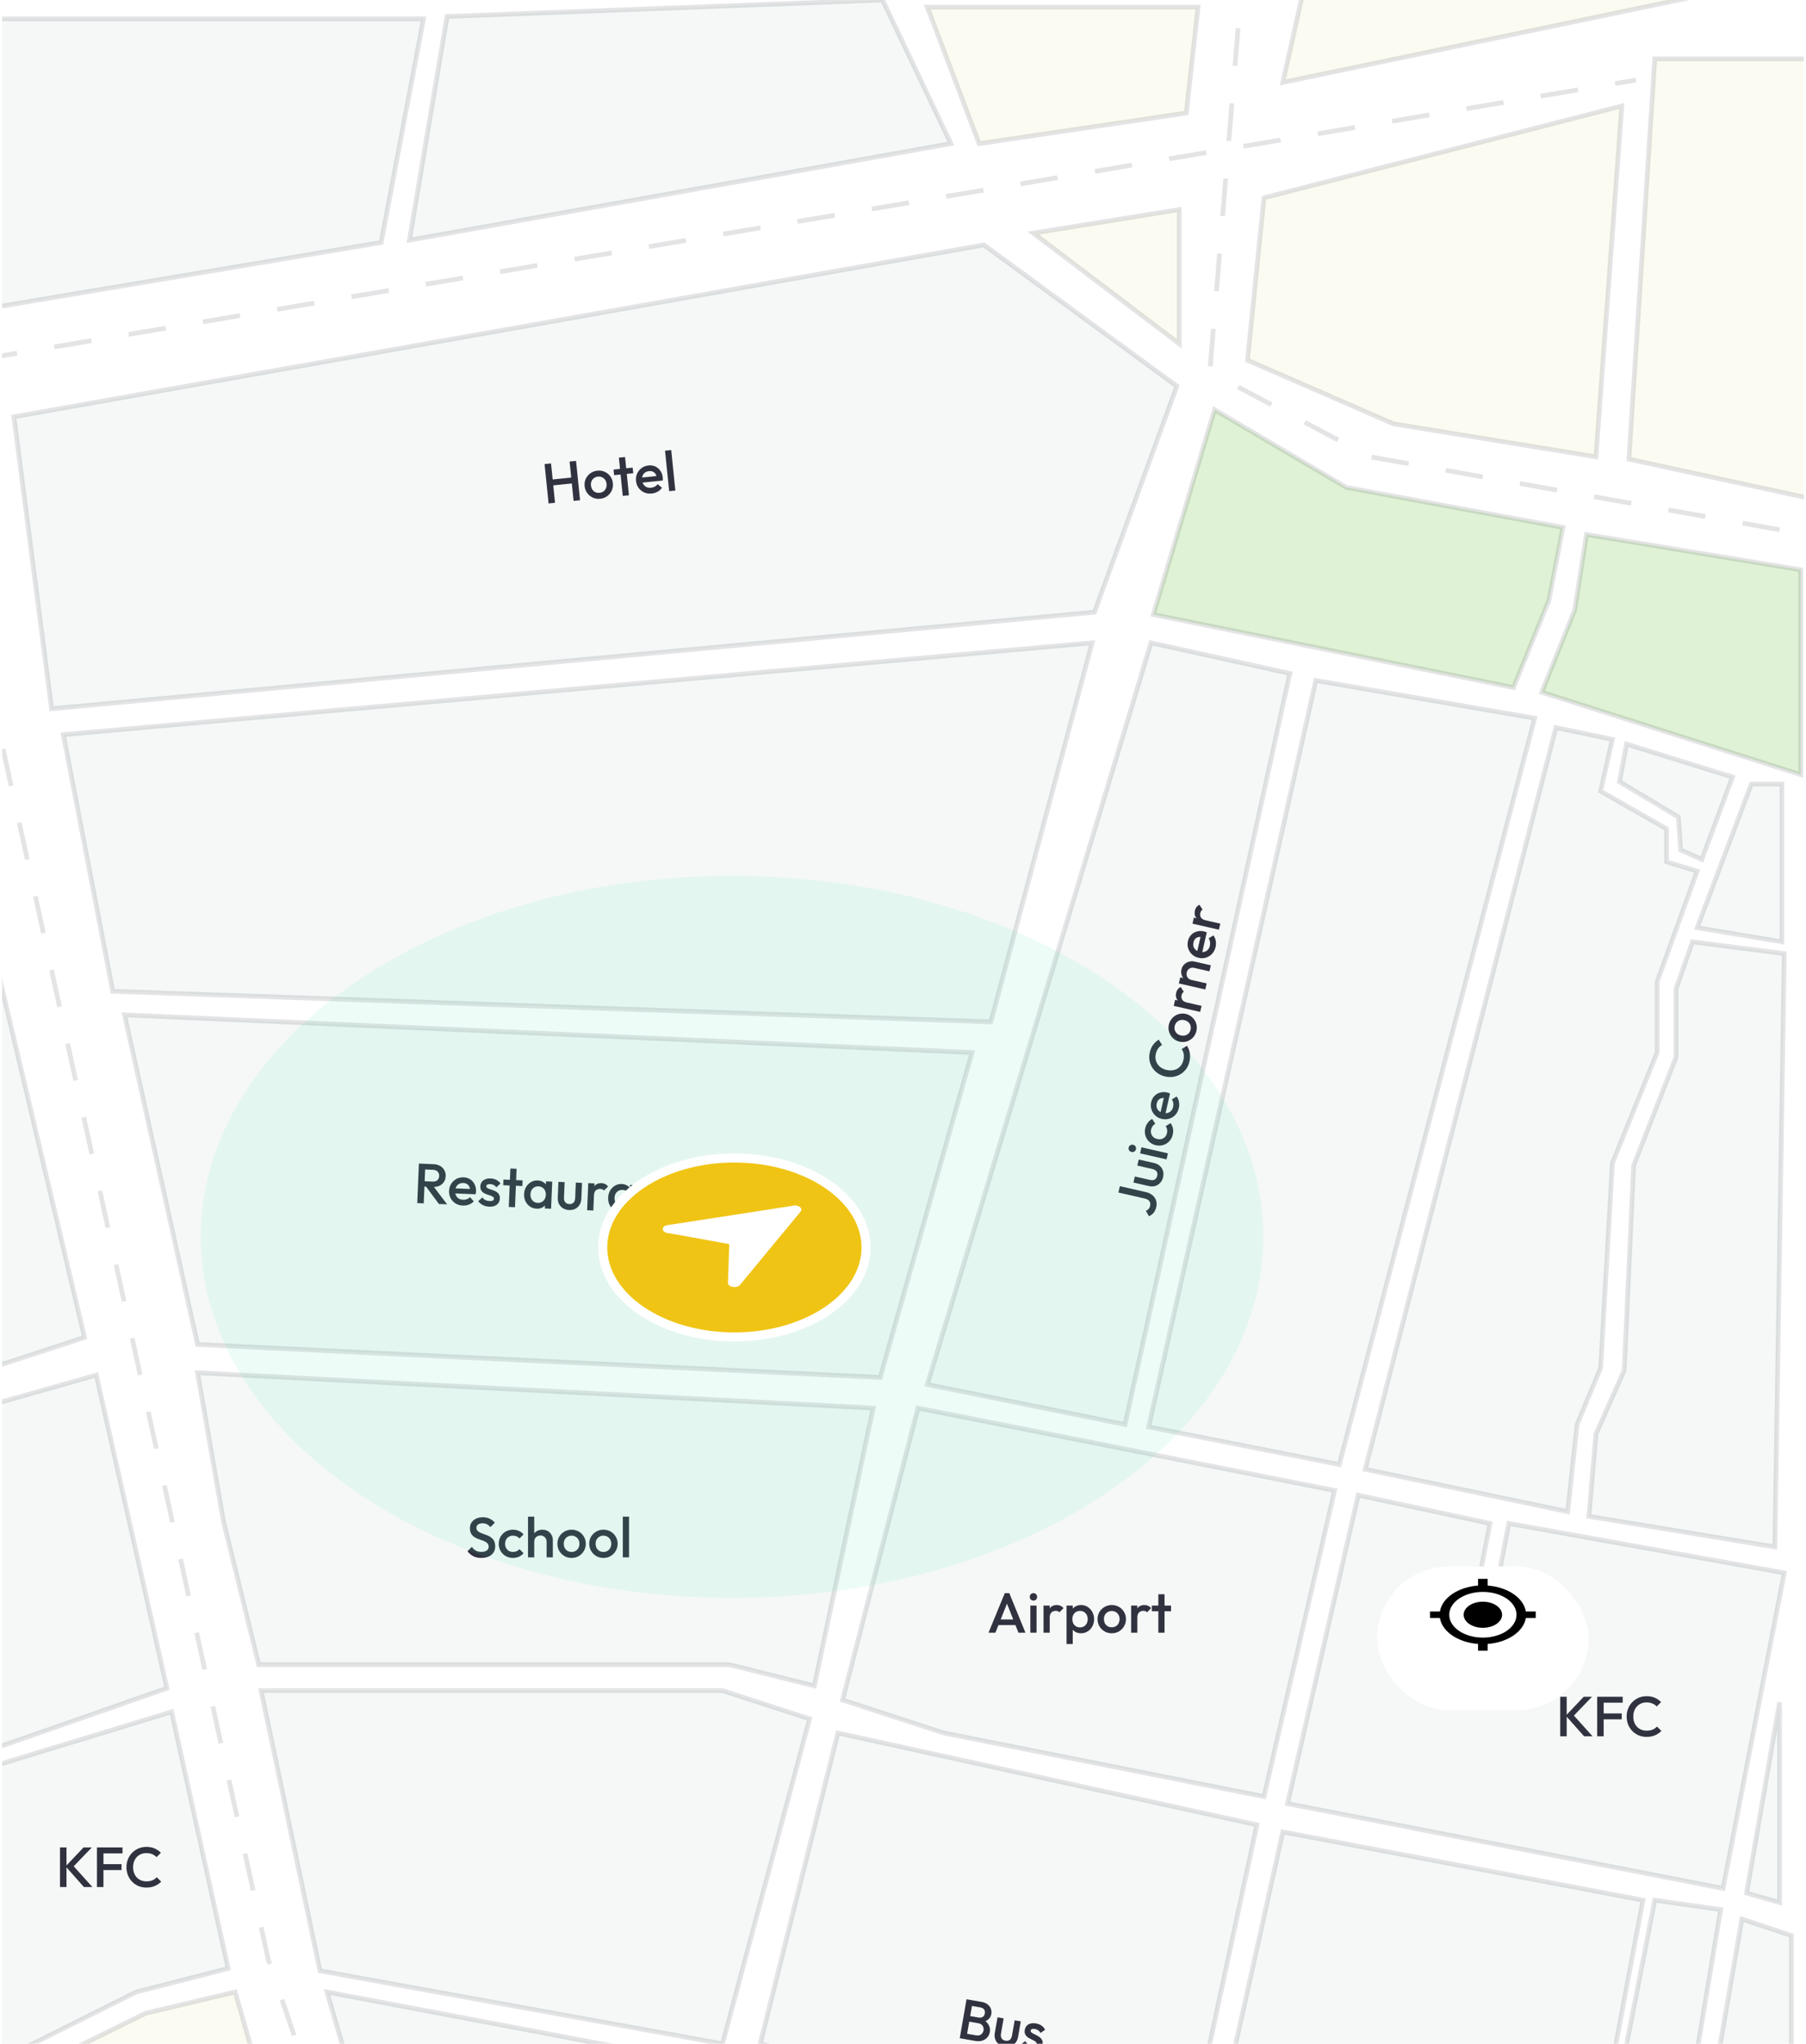 <svg width="426" height="482" viewBox="0 0 426 482" fill="none" xmlns="http://www.w3.org/2000/svg">
    <g clip-path="url(#clip0_2392_13574)">
        <path d="M272.051 144.938L286.489 96.626L317.587 114.951L368.676 124.391L365.344 141.606L357.014 162.153L272.051 144.938Z" fill="#DFF2D5" stroke="#30333F" stroke-opacity="0.13" stroke-width="1.111"/>
        <path d="M371.45 143.827L374.227 126.057L424.761 134.387V182.699L363.676 163.263L371.45 143.827Z" fill="#DFF2D5" stroke="#30333F" stroke-opacity="0.13" stroke-width="1.111"/>
        <path d="M271.493 151.602L304.257 158.821L265.385 335.967L218.738 326.526L271.493 151.602Z" fill="#F5F8F7" stroke="#30333F" stroke-opacity="0.13" stroke-width="1.111"/>
        <path d="M362.009 169.372L310.365 160.487L270.938 336.522L315.918 345.407L362.009 169.372Z" fill="#F5F8F7" stroke="#30333F" stroke-opacity="0.13" stroke-width="1.111"/>
        <path d="M380.336 174.37L367.008 171.593L322.027 346.518L369.785 356.514L372.006 335.967L377.559 322.639L380.336 274.327L390.887 248.227V231.567L400.327 205.468L393.108 203.246V195.472L377.559 186.587L380.336 174.37Z" fill="#F5F8F7" stroke="#30333F" stroke-opacity="0.13" stroke-width="1.111"/>
        <path d="M382.004 184.366L383.67 175.48L408.659 183.255L401.44 202.691L396.442 200.47L395.887 192.695L382.004 184.366Z" fill="#F5F8F7" stroke="#30333F" stroke-opacity="0.13" stroke-width="1.111"/>
        <path d="M400.328 218.795L413.1 184.921H420.32V222.127L400.328 218.795Z" fill="#F5F8F7" stroke="#30333F" stroke-opacity="0.13" stroke-width="1.111"/>
        <path d="M399.219 222.127L420.876 224.904L418.655 364.843L374.785 357.624L376.451 338.188L383.115 323.194L385.336 274.882L395.332 249.337V233.233L399.219 222.127Z" fill="#F5F8F7" stroke="#30333F" stroke-opacity="0.13" stroke-width="1.111"/>
        <path d="M355.903 359.29L420.875 370.952L406.437 445.364L303.703 425.373L320.363 352.626L351.46 359.29L344.241 396.496H348.684L355.903 359.29Z" fill="#F5F8F7" stroke="#30333F" stroke-opacity="0.13" stroke-width="1.111"/>
        <path d="M419.763 401.494L411.988 446.474L419.763 448.696V401.494Z" fill="#F5F8F7" stroke="#30333F" stroke-opacity="0.13" stroke-width="1.111"/>
        <path d="M216.516 332.08L314.807 351.516L298.148 423.707L222.625 408.714L198.746 400.939L216.516 332.08Z" fill="#F5F8F7" stroke="#30333F" stroke-opacity="0.13" stroke-width="1.111"/>
        <path d="M197.638 408.713L296.484 430.371L279.269 510.336L233.178 495.343L179.312 482.015L197.638 408.713Z" fill="#F5F8F7" stroke="#30333F" stroke-opacity="0.13" stroke-width="1.111"/>
        <path d="M284.82 512.002L302.59 432.036L387.554 448.14L373.116 524.774H375.337L390.33 448.14L405.879 450.362L390.33 543.655L368.673 535.325L354.79 531.438L341.463 535.325L284.82 512.002Z" fill="#F5F8F7" stroke="#30333F" stroke-opacity="0.13" stroke-width="1.111"/>
        <path d="M422.54 456.471L410.878 452.583L394.219 548.653L422.54 574.198V456.471Z" fill="#F5F8F7" stroke="#30333F" stroke-opacity="0.13" stroke-width="1.111"/>
        <path d="M382.557 24.99L376.448 107.732L328.691 99.957L294.262 84.964L298.149 46.647L382.557 24.99Z" fill="#FCFBF2" stroke="#30333F" stroke-opacity="0.13" stroke-width="1.111"/>
        <path d="M292.039 6.665L285.375 87.741L323.137 107.732L429.202 126.613" stroke="#30333F" stroke-opacity="0.13" stroke-width="1.111" stroke-dasharray="8.89 8.89"/>
        <path d="M384.223 108.287L390.331 13.883H430.314V118.283L384.223 108.287Z" fill="#FCFBF2" stroke="#30333F" stroke-opacity="0.13" stroke-width="1.111"/>
        <path d="M279.823 26.656L282.6 1.667H218.738L230.955 33.875L279.823 26.656Z" fill="#FCFBF2" stroke="#30333F" stroke-opacity="0.13" stroke-width="1.111"/>
        <path d="M224.293 33.875L208.189 0L105.455 3.888L96.57 56.643L224.293 33.875Z" fill="#F5F8F7" stroke="#30333F" stroke-opacity="0.13" stroke-width="1.111"/>
        <path d="M99.903 4.443L89.907 57.198L-12.826 74.413L-21.156 4.443H99.903Z" fill="#F5F8F7" stroke="#30333F" stroke-opacity="0.13" stroke-width="1.111"/>
        <path d="M-22.27 87.741L385.888 18.881" stroke="#30333F" stroke-opacity="0.13" stroke-width="1.111" stroke-dasharray="8.89 8.89"/>
        <path d="M207.631 324.86L229.289 248.227L29.375 239.342L46.59 317.086L207.631 324.86Z" fill="#F5F8F7" stroke="#30333F" stroke-opacity="0.13" stroke-width="1.111"/>
        <path d="M19.935 315.42L-8.941 193.25V324.86L19.935 315.42Z" fill="#F5F8F7" stroke="#30333F" stroke-opacity="0.13" stroke-width="1.111"/>
        <path d="M22.713 324.305L39.373 398.162L-6.719 414.266V332.635L22.713 324.305Z" fill="#F5F8F7" stroke="#30333F" stroke-opacity="0.13" stroke-width="1.111"/>
        <path d="M32.151 469.798L53.809 464.245L40.481 403.715L-5.055 417.598L-3.389 487.568L32.151 469.798Z" fill="#F5F8F7" stroke="#30333F" stroke-opacity="0.13" stroke-width="1.111"/>
        <path d="M34.375 474.796L55.477 469.798L63.252 497.009L76.579 529.217L8.276 560.87L-3.941 541.434V493.677L34.375 474.796Z" fill="#FCFBF2" stroke="#30333F" stroke-opacity="0.13" stroke-width="1.111"/>
        <path d="M-14.492 107.177L63.252 462.024L81.578 515.889L150.992 617.512" stroke="#30333F" stroke-opacity="0.13" stroke-width="1.111" stroke-dasharray="8.89 8.89"/>
        <path d="M205.965 332.08L46.59 323.75L52.698 358.735L61.028 392.609H172.091L192.083 397.607L205.965 332.08Z" fill="#F5F8F7" stroke="#30333F" stroke-opacity="0.13" stroke-width="1.111"/>
        <path d="M190.975 405.382L170.428 482.015L75.469 464.8L61.586 398.718H170.428L190.975 405.382Z" fill="#F5F8F7" stroke="#30333F" stroke-opacity="0.13" stroke-width="1.111"/>
        <path d="M77.133 469.798L168.205 487.013L145.437 585.304L118.226 556.428L96.014 520.887L84.352 494.788L77.133 469.798Z" fill="#F5F8F7" stroke="#30333F" stroke-opacity="0.13" stroke-width="1.111"/>
        <path d="M232.068 57.753L277.603 91.072L258.167 144.383L12.162 167.151L3.277 98.291L232.068 57.753Z" fill="#F5F8F7" stroke="#30333F" stroke-opacity="0.13" stroke-width="1.111"/>
        <path d="M14.938 173.259L257.611 151.602L233.732 241.007L26.599 233.788L14.938 173.259Z" fill="#F5F8F7" stroke="#30333F" stroke-opacity="0.13" stroke-width="1.111"/>
        <path d="M373.657 409.497L369.339 404.632L373.564 400.167H375.523L370.858 405.019L370.872 404.179L375.656 409.497H373.657ZM368.02 409.497V400.167H369.552V409.497H368.02ZM376.74 409.497V400.167H378.273V409.497H376.74ZM377.793 405.498V404.099H382.537V405.498H377.793ZM377.793 401.567V400.167H382.764V401.567H377.793ZM388.397 409.63C387.721 409.63 387.095 409.51 386.517 409.27C385.949 409.021 385.451 408.679 385.025 408.244C384.598 407.8 384.27 407.289 384.039 406.711C383.808 406.125 383.692 405.498 383.692 404.832C383.692 404.166 383.808 403.544 384.039 402.966C384.27 402.38 384.598 401.869 385.025 401.433C385.451 400.998 385.949 400.656 386.517 400.407C387.095 400.158 387.721 400.034 388.397 400.034C389.152 400.034 389.805 400.158 390.356 400.407C390.907 400.656 391.395 400.994 391.822 401.42L390.782 402.46C390.507 402.158 390.169 401.922 389.769 401.753C389.378 401.584 388.921 401.5 388.397 401.5C387.935 401.5 387.513 401.58 387.131 401.74C386.749 401.9 386.415 402.131 386.131 402.433C385.856 402.726 385.642 403.077 385.491 403.486C385.34 403.895 385.265 404.343 385.265 404.832C385.265 405.321 385.34 405.769 385.491 406.178C385.642 406.587 385.856 406.942 386.131 407.244C386.415 407.537 386.749 407.764 387.131 407.924C387.513 408.084 387.935 408.164 388.397 408.164C388.965 408.164 389.445 408.079 389.836 407.911C390.236 407.733 390.574 407.493 390.849 407.191L391.889 408.23C391.462 408.666 390.96 409.008 390.382 409.257C389.805 409.505 389.143 409.63 388.397 409.63Z" fill="#30333F"/>
        <path d="M113.526 367.426C112.789 367.426 112.163 367.292 111.647 367.026C111.132 366.759 110.67 366.368 110.261 365.853L111.301 364.814C111.558 365.187 111.865 365.48 112.22 365.693C112.576 365.898 113.029 366 113.58 366C114.095 366 114.504 365.893 114.806 365.68C115.117 365.467 115.272 365.173 115.272 364.8C115.272 364.489 115.192 364.236 115.033 364.041C114.873 363.845 114.659 363.685 114.393 363.561C114.135 363.427 113.846 363.312 113.526 363.214C113.216 363.108 112.9 362.992 112.58 362.868C112.269 362.734 111.98 362.57 111.714 362.375C111.456 362.179 111.247 361.926 111.088 361.615C110.928 361.304 110.848 360.909 110.848 360.429C110.848 359.878 110.981 359.411 111.247 359.029C111.523 358.638 111.892 358.341 112.354 358.136C112.816 357.932 113.331 357.83 113.9 357.83C114.513 357.83 115.059 357.95 115.539 358.19C116.028 358.43 116.423 358.736 116.725 359.109L115.686 360.149C115.419 359.847 115.139 359.625 114.846 359.483C114.562 359.331 114.233 359.256 113.86 359.256C113.398 359.256 113.033 359.349 112.767 359.536C112.509 359.722 112.38 359.985 112.38 360.322C112.38 360.606 112.46 360.837 112.62 361.015C112.78 361.184 112.989 361.331 113.247 361.455C113.513 361.571 113.802 361.682 114.113 361.788C114.433 361.895 114.748 362.015 115.059 362.148C115.379 362.281 115.668 362.455 115.925 362.668C116.192 362.872 116.405 363.139 116.565 363.467C116.725 363.796 116.805 364.209 116.805 364.707C116.805 365.542 116.507 366.204 115.912 366.693C115.326 367.181 114.531 367.426 113.526 367.426ZM121.001 367.426C120.37 367.426 119.797 367.279 119.281 366.986C118.775 366.693 118.375 366.293 118.082 365.786C117.789 365.28 117.642 364.716 117.642 364.094C117.642 363.463 117.789 362.899 118.082 362.401C118.375 361.895 118.775 361.495 119.281 361.202C119.797 360.909 120.37 360.762 121.001 360.762C121.498 360.762 121.96 360.86 122.387 361.055C122.822 361.242 123.191 361.513 123.493 361.868L122.533 362.841C122.347 362.619 122.12 362.455 121.854 362.348C121.596 362.232 121.312 362.175 121.001 362.175C120.636 362.175 120.312 362.259 120.028 362.428C119.752 362.588 119.535 362.81 119.375 363.094C119.224 363.379 119.148 363.712 119.148 364.094C119.148 364.467 119.224 364.8 119.375 365.093C119.535 365.378 119.752 365.604 120.028 365.773C120.312 365.933 120.636 366.013 121.001 366.013C121.312 366.013 121.596 365.96 121.854 365.853C122.12 365.738 122.347 365.569 122.533 365.347L123.493 366.32C123.191 366.675 122.822 366.95 122.387 367.146C121.96 367.332 121.498 367.426 121.001 367.426ZM128.935 367.292V363.601C128.935 363.174 128.797 362.823 128.521 362.548C128.255 362.272 127.908 362.135 127.482 362.135C127.198 362.135 126.944 362.197 126.722 362.321C126.5 362.446 126.327 362.619 126.202 362.841C126.078 363.063 126.016 363.316 126.016 363.601L125.443 363.281C125.443 362.792 125.549 362.361 125.763 361.988C125.976 361.606 126.269 361.308 126.642 361.095C127.024 360.873 127.451 360.762 127.922 360.762C128.402 360.762 128.828 360.869 129.201 361.082C129.574 361.295 129.868 361.593 130.081 361.975C130.294 362.348 130.401 362.783 130.401 363.281V367.292H128.935ZM124.55 367.292V357.697H126.016V367.292H124.55ZM134.823 367.426C134.201 367.426 133.636 367.279 133.13 366.986C132.623 366.684 132.219 366.28 131.917 365.773C131.624 365.267 131.477 364.702 131.477 364.081C131.477 363.459 131.624 362.899 131.917 362.401C132.219 361.904 132.623 361.508 133.13 361.215C133.636 360.913 134.201 360.762 134.823 360.762C135.453 360.762 136.022 360.909 136.528 361.202C137.035 361.495 137.435 361.895 137.728 362.401C138.03 362.899 138.181 363.459 138.181 364.081C138.181 364.702 138.03 365.267 137.728 365.773C137.435 366.28 137.035 366.684 136.528 366.986C136.022 367.279 135.453 367.426 134.823 367.426ZM134.823 366.013C135.187 366.013 135.507 365.933 135.782 365.773C136.066 365.604 136.284 365.373 136.435 365.08C136.595 364.787 136.675 364.454 136.675 364.081C136.675 363.707 136.595 363.379 136.435 363.094C136.275 362.81 136.058 362.588 135.782 362.428C135.507 362.259 135.187 362.175 134.823 362.175C134.467 362.175 134.147 362.259 133.863 362.428C133.587 362.588 133.37 362.81 133.21 363.094C133.059 363.379 132.983 363.707 132.983 364.081C132.983 364.454 133.059 364.787 133.21 365.08C133.37 365.373 133.587 365.604 133.863 365.773C134.147 365.933 134.467 366.013 134.823 366.013ZM142.332 367.426C141.71 367.426 141.146 367.279 140.64 366.986C140.133 366.684 139.729 366.28 139.427 365.773C139.134 365.267 138.987 364.702 138.987 364.081C138.987 363.459 139.134 362.899 139.427 362.401C139.729 361.904 140.133 361.508 140.64 361.215C141.146 360.913 141.71 360.762 142.332 360.762C142.963 360.762 143.532 360.909 144.038 361.202C144.545 361.495 144.945 361.895 145.238 362.401C145.54 362.899 145.691 363.459 145.691 364.081C145.691 364.702 145.54 365.267 145.238 365.773C144.945 366.28 144.545 366.684 144.038 366.986C143.532 367.279 142.963 367.426 142.332 367.426ZM142.332 366.013C142.697 366.013 143.016 365.933 143.292 365.773C143.576 365.604 143.794 365.373 143.945 365.08C144.105 364.787 144.185 364.454 144.185 364.081C144.185 363.707 144.105 363.379 143.945 363.094C143.785 362.81 143.567 362.588 143.292 362.428C143.016 362.259 142.697 362.175 142.332 362.175C141.977 362.175 141.657 362.259 141.373 362.428C141.097 362.588 140.88 362.81 140.72 363.094C140.569 363.379 140.493 363.707 140.493 364.081C140.493 364.454 140.569 364.787 140.72 365.08C140.88 365.373 141.097 365.604 141.373 365.773C141.657 365.933 141.977 366.013 142.332 366.013ZM146.91 367.292V357.697H148.376V367.292H146.91Z" fill="#30333F"/>
        <path d="M19.79 445.036L15.472 440.172L19.697 435.707H21.656L16.991 440.558L17.005 439.718L21.789 445.036H19.79ZM14.152 445.036V435.707H15.685V445.036H14.152ZM22.873 445.036V435.707H24.405V445.036H22.873ZM23.925 441.038V439.638H28.67V441.038H23.925ZM23.925 437.106V435.707H28.897V437.106H23.925ZM34.529 445.169C33.854 445.169 33.228 445.049 32.65 444.81C32.082 444.561 31.584 444.219 31.158 443.783C30.731 443.339 30.402 442.828 30.171 442.251C29.94 441.664 29.825 441.038 29.825 440.371C29.825 439.705 29.94 439.083 30.171 438.506C30.402 437.919 30.731 437.408 31.158 436.973C31.584 436.538 32.082 436.195 32.65 435.947C33.228 435.698 33.854 435.574 34.529 435.574C35.285 435.574 35.938 435.698 36.489 435.947C37.039 436.195 37.528 436.533 37.955 436.96L36.915 437.999C36.64 437.697 36.302 437.462 35.902 437.293C35.511 437.124 35.054 437.04 34.529 437.04C34.068 437.04 33.645 437.12 33.263 437.279C32.881 437.439 32.548 437.67 32.264 437.973C31.988 438.266 31.775 438.617 31.624 439.025C31.473 439.434 31.398 439.883 31.398 440.371C31.398 440.86 31.473 441.309 31.624 441.718C31.775 442.126 31.988 442.482 32.264 442.784C32.548 443.077 32.881 443.304 33.263 443.463C33.645 443.623 34.068 443.703 34.529 443.703C35.098 443.703 35.578 443.619 35.969 443.45C36.369 443.272 36.706 443.033 36.982 442.73L38.021 443.77C37.595 444.205 37.093 444.547 36.515 444.796C35.938 445.045 35.276 445.169 34.529 445.169Z" fill="#30333F"/>
        <path d="M233.17 385.062L237.009 375.733H238.075L241.887 385.062H240.234L237.249 377.505H237.808L234.796 385.062H233.17ZM235.063 383.263V381.93H240.007V383.263H235.063ZM243.035 385.062V378.665H244.501V385.062H243.035ZM243.768 377.492C243.519 377.492 243.31 377.408 243.141 377.239C242.981 377.07 242.902 376.861 242.902 376.612C242.902 376.364 242.981 376.155 243.141 375.986C243.31 375.817 243.519 375.733 243.768 375.733C244.025 375.733 244.234 375.817 244.394 375.986C244.554 376.155 244.634 376.364 244.634 376.612C244.634 376.861 244.554 377.07 244.394 377.239C244.234 377.408 244.025 377.492 243.768 377.492ZM246.145 385.062V378.665H247.611V385.062H246.145ZM247.611 381.504L247.105 381.25C247.105 380.442 247.282 379.789 247.638 379.291C248.002 378.785 248.549 378.531 249.277 378.531C249.597 378.531 249.886 378.589 250.143 378.705C250.401 378.82 250.641 379.007 250.863 379.265L249.904 380.251C249.788 380.126 249.659 380.038 249.517 379.984C249.375 379.931 249.21 379.904 249.024 379.904C248.615 379.904 248.278 380.033 248.011 380.291C247.744 380.548 247.611 380.953 247.611 381.504ZM254.998 385.195C254.509 385.195 254.074 385.093 253.692 384.889C253.31 384.676 253.007 384.387 252.785 384.022C252.572 383.658 252.465 383.245 252.465 382.783V380.944C252.465 380.482 252.576 380.069 252.799 379.704C253.021 379.34 253.323 379.056 253.705 378.851C254.087 378.638 254.518 378.531 254.998 378.531C255.575 378.531 256.095 378.683 256.557 378.985C257.028 379.278 257.397 379.678 257.663 380.184C257.939 380.682 258.076 381.246 258.076 381.877C258.076 382.499 257.939 383.063 257.663 383.569C257.397 384.067 257.028 384.462 256.557 384.755C256.095 385.049 255.575 385.195 254.998 385.195ZM254.758 383.809C255.113 383.809 255.424 383.729 255.691 383.569C255.966 383.401 256.179 383.169 256.33 382.876C256.49 382.583 256.57 382.245 256.57 381.863C256.57 381.481 256.49 381.144 256.33 380.85C256.179 380.557 255.966 380.331 255.691 380.171C255.424 380.002 255.113 379.918 254.758 379.918C254.402 379.918 254.087 380.002 253.812 380.171C253.536 380.331 253.323 380.557 253.172 380.85C253.021 381.144 252.945 381.481 252.945 381.863C252.945 382.245 253.021 382.583 253.172 382.876C253.323 383.169 253.536 383.401 253.812 383.569C254.087 383.729 254.402 383.809 254.758 383.809ZM251.572 387.728V378.665H253.039V380.384L252.785 381.943L253.039 383.489V387.728H251.572ZM262.236 385.195C261.614 385.195 261.049 385.049 260.543 384.755C260.037 384.453 259.632 384.049 259.33 383.543C259.037 383.036 258.89 382.472 258.89 381.85C258.89 381.228 259.037 380.668 259.33 380.171C259.632 379.673 260.037 379.278 260.543 378.985C261.049 378.683 261.614 378.531 262.236 378.531C262.866 378.531 263.435 378.678 263.942 378.971C264.448 379.265 264.848 379.664 265.141 380.171C265.443 380.668 265.594 381.228 265.594 381.85C265.594 382.472 265.443 383.036 265.141 383.543C264.848 384.049 264.448 384.453 263.942 384.755C263.435 385.049 262.866 385.195 262.236 385.195ZM262.236 383.783C262.6 383.783 262.92 383.703 263.195 383.543C263.479 383.374 263.697 383.143 263.848 382.85C264.008 382.556 264.088 382.223 264.088 381.85C264.088 381.477 264.008 381.148 263.848 380.864C263.688 380.579 263.471 380.357 263.195 380.197C262.92 380.029 262.6 379.944 262.236 379.944C261.88 379.944 261.56 380.029 261.276 380.197C261.001 380.357 260.783 380.579 260.623 380.864C260.472 381.148 260.396 381.477 260.396 381.85C260.396 382.223 260.472 382.556 260.623 382.85C260.783 383.143 261.001 383.374 261.276 383.543C261.56 383.703 261.88 383.783 262.236 383.783ZM266.813 385.062V378.665H268.279V385.062H266.813ZM268.279 381.504L267.773 381.25C267.773 380.442 267.951 379.789 268.306 379.291C268.67 378.785 269.217 378.531 269.945 378.531C270.265 378.531 270.554 378.589 270.812 378.705C271.069 378.82 271.309 379.007 271.531 379.265L270.572 380.251C270.456 380.126 270.327 380.038 270.185 379.984C270.043 379.931 269.879 379.904 269.692 379.904C269.283 379.904 268.946 380.033 268.679 380.291C268.413 380.548 268.279 380.953 268.279 381.504ZM273.227 385.062V375.999H274.693V385.062H273.227ZM271.694 379.998V378.665H276.225V379.998H271.694Z" fill="#30333F"/>
        <path d="M99.636 279.828L99.69 278.563L102.047 278.663C102.517 278.682 102.886 278.578 103.154 278.349C103.43 278.112 103.578 277.775 103.596 277.34C103.613 276.95 103.498 276.616 103.252 276.339C103.005 276.062 102.647 275.913 102.177 275.893L99.806 275.794L99.862 274.462L102.299 274.565C102.885 274.589 103.395 274.731 103.829 274.989C104.263 275.239 104.591 275.573 104.814 275.991C105.045 276.401 105.15 276.863 105.129 277.378C105.106 277.92 104.962 278.385 104.696 278.774C104.44 279.163 104.085 279.46 103.632 279.663C103.179 279.866 102.659 279.956 102.073 279.931L99.636 279.828ZM98.418 283.739L98.81 274.418L100.342 274.482L99.949 283.803L98.418 283.739ZM103.531 283.954L100.439 279.769L101.886 279.309L105.462 284.035L103.531 283.954ZM109.166 284.325C108.527 284.298 107.956 284.131 107.453 283.826C106.96 283.511 106.573 283.095 106.292 282.576C106.02 282.058 105.898 281.484 105.924 280.853C105.951 280.223 106.121 279.666 106.435 279.181C106.749 278.687 107.161 278.304 107.67 278.032C108.189 277.761 108.754 277.638 109.367 277.663C109.962 277.688 110.48 277.848 110.921 278.142C111.371 278.437 111.714 278.829 111.952 279.32C112.198 279.81 112.308 280.362 112.282 280.974C112.278 281.081 112.264 281.191 112.241 281.306C112.228 281.412 112.205 281.531 112.173 281.663L106.927 281.442L106.977 280.244L111.465 280.433L110.898 280.889C110.897 280.498 110.835 280.166 110.714 279.894C110.592 279.622 110.409 279.41 110.167 279.258C109.933 279.106 109.639 279.022 109.284 279.007C108.911 278.991 108.583 279.058 108.301 279.206C108.019 279.354 107.797 279.572 107.634 279.858C107.471 280.136 107.381 280.474 107.364 280.874C107.347 281.273 107.412 281.627 107.56 281.936C107.707 282.244 107.923 282.489 108.209 282.67C108.495 282.842 108.829 282.936 109.211 282.953C109.539 282.966 109.844 282.921 110.124 282.818C110.413 282.714 110.659 282.556 110.864 282.342L111.756 283.326C111.43 283.677 111.041 283.937 110.59 284.104C110.138 284.272 109.664 284.346 109.166 284.325ZM115.401 284.587C115.046 284.572 114.706 284.513 114.381 284.411C114.057 284.299 113.76 284.153 113.492 283.973C113.225 283.784 112.994 283.561 112.8 283.304L113.771 282.411C113.983 282.678 114.227 282.884 114.506 283.029C114.793 283.165 115.119 283.241 115.483 283.257C115.812 283.27 116.062 283.232 116.235 283.141C116.408 283.051 116.498 282.912 116.506 282.726C116.514 282.531 116.441 282.376 116.285 282.263C116.13 282.15 115.925 282.052 115.671 281.971C115.426 281.88 115.163 281.789 114.882 281.697C114.61 281.606 114.348 281.488 114.096 281.344C113.854 281.192 113.658 280.992 113.508 280.746C113.358 280.499 113.292 280.185 113.308 279.803C113.325 279.395 113.433 279.048 113.631 278.763C113.839 278.479 114.119 278.264 114.472 278.118C114.834 277.974 115.259 277.911 115.747 277.932C116.262 277.954 116.711 278.066 117.094 278.269C117.486 278.463 117.807 278.748 118.058 279.123L117.087 280.016C116.91 279.777 116.705 279.595 116.47 279.47C116.235 279.344 115.962 279.275 115.651 279.262C115.358 279.249 115.13 279.284 114.967 279.366C114.803 279.448 114.718 279.574 114.711 279.742C114.703 279.92 114.777 280.061 114.933 280.165C115.089 280.27 115.289 280.363 115.535 280.444C115.789 280.526 116.052 280.617 116.324 280.717C116.605 280.809 116.866 280.936 117.108 281.097C117.36 281.25 117.56 281.454 117.709 281.71C117.859 281.956 117.926 282.274 117.909 282.665C117.883 283.286 117.645 283.77 117.195 284.116C116.744 284.461 116.146 284.618 115.401 284.587ZM120.009 284.648L120.39 275.593L121.855 275.655L121.474 284.709L120.009 284.648ZM118.691 279.523L118.747 278.192L123.274 278.382L123.218 279.714L118.691 279.523ZM126.559 285.057C125.982 285.032 125.464 284.864 125.006 284.551C124.556 284.239 124.205 283.828 123.95 283.319C123.705 282.802 123.596 282.233 123.622 281.612C123.649 280.981 123.806 280.423 124.093 279.937C124.389 279.443 124.774 279.059 125.248 278.785C125.732 278.503 126.262 278.374 126.839 278.399C127.327 278.419 127.753 278.544 128.117 278.773C128.49 278.993 128.78 279.29 128.987 279.663C129.193 280.036 129.287 280.454 129.267 280.915L129.19 282.753C129.171 283.215 129.042 283.623 128.805 283.977C128.577 284.332 128.267 284.608 127.876 284.805C127.486 284.993 127.047 285.077 126.559 285.057ZM126.857 283.682C127.398 283.705 127.841 283.541 128.184 283.191C128.537 282.841 128.725 282.382 128.749 281.814C128.765 281.432 128.704 281.092 128.566 280.792C128.427 280.493 128.223 280.258 127.955 280.086C127.696 279.907 127.384 279.809 127.02 279.794C126.665 279.779 126.346 279.85 126.064 280.007C125.791 280.155 125.568 280.373 125.396 280.659C125.233 280.946 125.143 281.28 125.127 281.662C125.111 282.043 125.173 282.384 125.311 282.683C125.459 282.983 125.662 283.223 125.921 283.402C126.19 283.574 126.501 283.667 126.857 283.682ZM128.522 285.006L128.594 283.288L128.912 281.741L128.724 280.186L128.791 278.614L130.255 278.676L129.986 285.068L128.522 285.006ZM134.229 285.38C133.688 285.357 133.209 285.217 132.793 284.959C132.386 284.702 132.071 284.359 131.849 283.932C131.636 283.496 131.542 283.003 131.565 282.453L131.721 278.738L133.186 278.799L133.032 282.448C133.019 282.759 133.057 283.027 133.145 283.253C133.243 283.47 133.387 283.641 133.577 283.765C133.776 283.889 134.014 283.956 134.289 283.968C134.715 283.986 135.044 283.875 135.277 283.636C135.518 283.388 135.649 283.029 135.669 282.559L135.822 278.91L137.287 278.972L137.131 282.687C137.107 283.246 136.967 283.734 136.709 284.15C136.461 284.557 136.123 284.872 135.695 285.094C135.269 285.308 134.78 285.403 134.229 285.38ZM138.491 285.425L138.76 279.034L140.225 279.096L139.956 285.487L138.491 285.425ZM140.105 281.932L139.61 281.658C139.644 280.85 139.849 280.205 140.225 279.722C140.61 279.232 141.167 279.002 141.895 279.032C142.214 279.046 142.5 279.116 142.753 279.242C143.005 279.368 143.237 279.565 143.448 279.831L142.448 280.777C142.338 280.647 142.213 280.553 142.073 280.494C141.933 280.435 141.77 280.401 141.584 280.393C141.176 280.376 140.833 280.491 140.556 280.737C140.279 280.983 140.128 281.381 140.105 281.932ZM146.389 285.891C145.812 285.867 145.295 285.698 144.836 285.386C144.387 285.073 144.035 284.663 143.781 284.154C143.536 283.637 143.427 283.068 143.453 282.446C143.479 281.816 143.636 281.258 143.923 280.772C144.22 280.277 144.605 279.894 145.079 279.62C145.562 279.338 146.092 279.209 146.669 279.233C147.158 279.254 147.584 279.379 147.948 279.607C148.321 279.828 148.611 280.124 148.817 280.498C149.024 280.871 149.117 281.288 149.098 281.75L149.021 283.588C149.001 284.049 148.873 284.457 148.636 284.812C148.407 285.167 148.098 285.443 147.707 285.64C147.317 285.828 146.877 285.912 146.389 285.891ZM146.687 284.517C147.229 284.539 147.671 284.376 148.015 284.026C148.368 283.676 148.556 283.217 148.58 282.649C148.596 282.267 148.535 281.926 148.396 281.627C148.258 281.328 148.054 281.092 147.786 280.921C147.526 280.741 147.215 280.644 146.851 280.628C146.496 280.613 146.177 280.684 145.895 280.842C145.622 280.99 145.399 281.208 145.227 281.494C145.064 281.78 144.974 282.114 144.958 282.496C144.942 282.878 145.003 283.218 145.142 283.518C145.289 283.817 145.493 284.057 145.752 284.237C146.02 284.408 146.332 284.502 146.687 284.517ZM148.352 285.841L148.425 284.123L148.743 282.575L148.555 281.02L148.621 279.449L150.086 279.511L149.817 285.902L148.352 285.841ZM155.823 286.155L155.979 282.467C155.997 282.04 155.874 281.684 155.61 281.397C155.355 281.111 155.015 280.959 154.589 280.941C154.305 280.929 154.049 280.98 153.822 281.095C153.595 281.21 153.414 281.376 153.281 281.593C153.147 281.809 153.074 282.06 153.063 282.344L152.503 282C152.524 281.512 152.649 281.086 152.877 280.722C153.106 280.349 153.412 280.064 153.794 279.867C154.185 279.661 154.616 279.568 155.086 279.588C155.565 279.608 155.986 279.75 156.349 280.014C156.711 280.27 156.991 280.597 157.188 280.997C157.385 281.387 157.474 281.791 157.457 282.209L157.288 286.217L155.823 286.155ZM151.443 285.971L151.712 279.579L153.176 279.641L152.907 286.032L151.443 285.971ZM159.671 286.317L160.052 277.262L161.516 277.324L161.135 286.379L159.671 286.317ZM158.352 281.192L158.408 279.861L162.936 280.051L162.88 281.383L158.352 281.192Z" fill="#30333F"/>
        <path d="M227.42 480.882L227.65 479.569L230.289 480.03C230.752 480.111 231.137 480.029 231.441 479.785C231.745 479.54 231.93 479.23 231.996 478.853C232.04 478.6 232.025 478.353 231.949 478.115C231.873 477.876 231.738 477.672 231.542 477.502C231.346 477.333 231.095 477.221 230.789 477.168L228.15 476.707L228.379 475.394L230.795 475.816C231.189 475.885 231.521 475.839 231.793 475.679C232.064 475.519 232.234 475.242 232.303 474.848C232.372 474.454 232.306 474.136 232.105 473.894C231.903 473.651 231.606 473.495 231.212 473.427L228.796 473.005L229.026 471.692L231.481 472.121C232.102 472.229 232.599 472.433 232.97 472.732C233.342 473.032 233.597 473.379 233.736 473.773C233.874 474.167 233.908 474.569 233.836 474.981C233.752 475.462 233.542 475.863 233.206 476.183C232.88 476.505 232.438 476.734 231.882 476.872L232.083 476.42C232.619 476.757 233.012 477.168 233.261 477.654C233.51 478.139 233.584 478.671 233.483 479.248C233.4 479.721 233.206 480.134 232.901 480.486C232.605 480.84 232.208 481.1 231.71 481.266C231.222 481.424 230.65 481.446 229.994 481.331L227.42 480.882ZM226.383 480.701L227.988 471.511L229.498 471.774L227.893 480.964L226.383 480.701ZM236.917 482.676C236.383 482.583 235.926 482.381 235.548 482.071C235.178 481.763 234.91 481.383 234.746 480.93C234.592 480.47 234.562 479.969 234.657 479.426L235.297 475.763L236.741 476.016L236.112 479.613C236.059 479.919 236.061 480.19 236.119 480.426C236.188 480.654 236.308 480.842 236.481 480.99C236.662 481.139 236.889 481.237 237.16 481.284C237.58 481.358 237.921 481.291 238.182 481.084C238.454 480.87 238.631 480.531 238.712 480.067L239.34 476.47L240.784 476.722L240.145 480.385C240.048 480.936 239.845 481.402 239.536 481.78C239.236 482.152 238.86 482.42 238.407 482.585C237.956 482.74 237.459 482.771 236.917 482.676ZM243.174 483.769C242.824 483.708 242.495 483.605 242.186 483.461C241.879 483.308 241.604 483.125 241.362 482.911C241.121 482.689 240.922 482.437 240.763 482.157L241.843 481.399C242.017 481.691 242.233 481.927 242.49 482.107C242.758 482.28 243.071 482.398 243.43 482.461C243.753 482.517 244.007 482.512 244.19 482.445C244.373 482.377 244.481 482.252 244.513 482.068C244.546 481.875 244.494 481.713 244.354 481.58C244.215 481.448 244.025 481.324 243.783 481.21C243.552 481.088 243.303 480.964 243.037 480.836C242.779 480.71 242.535 480.559 242.304 480.383C242.084 480.201 241.915 479.977 241.799 479.713C241.683 479.45 241.657 479.129 241.723 478.753C241.793 478.35 241.946 478.021 242.18 477.764C242.423 477.509 242.729 477.332 243.098 477.234C243.475 477.138 243.905 477.132 244.386 477.216C244.894 477.305 245.324 477.474 245.677 477.726C246.04 477.969 246.322 478.294 246.522 478.698L245.442 479.457C245.298 479.197 245.118 478.99 244.902 478.835C244.685 478.68 244.424 478.575 244.118 478.522C243.829 478.471 243.598 478.476 243.425 478.536C243.252 478.596 243.151 478.709 243.122 478.876C243.092 479.051 243.147 479.2 243.287 479.324C243.428 479.448 243.615 479.566 243.848 479.679C244.089 479.793 244.338 479.918 244.594 480.053C244.861 480.181 245.103 480.34 245.322 480.532C245.552 480.716 245.724 480.945 245.838 481.217C245.955 481.481 245.979 481.806 245.912 482.191C245.805 482.803 245.506 483.252 245.014 483.536C244.523 483.82 243.909 483.897 243.174 483.769Z" fill="#30333F"/>
        <path d="M129.398 118.733L128.455 109.452L129.979 109.297L130.923 118.578L129.398 118.733ZM135.299 118.133L134.355 108.852L135.88 108.697L136.824 117.978L135.299 118.133ZM130.028 114.516L129.886 113.124L135.071 112.597L135.212 113.989L130.028 114.516ZM141.57 117.63C140.951 117.693 140.375 117.604 139.841 117.363C139.307 117.114 138.864 116.753 138.512 116.279C138.169 115.805 137.966 115.259 137.903 114.64C137.84 114.021 137.929 113.45 138.171 112.925C138.421 112.399 138.783 111.965 139.257 111.622C139.731 111.27 140.277 111.063 140.895 111C141.523 110.936 142.104 111.025 142.637 111.265C143.171 111.505 143.609 111.863 143.952 112.337C144.303 112.801 144.509 113.343 144.572 113.962C144.635 114.581 144.542 115.157 144.293 115.692C144.052 116.225 143.695 116.668 143.222 117.019C142.748 117.362 142.197 117.566 141.57 117.63ZM141.427 116.224C141.789 116.187 142.099 116.075 142.357 115.888C142.623 115.692 142.816 115.44 142.937 115.133C143.066 114.825 143.112 114.485 143.074 114.114C143.036 113.743 142.924 113.424 142.736 113.157C142.548 112.891 142.309 112.692 142.019 112.56C141.727 112.42 141.401 112.369 141.038 112.405C140.685 112.441 140.375 112.558 140.109 112.754C139.851 112.941 139.657 113.184 139.527 113.484C139.405 113.782 139.364 114.116 139.401 114.488C139.439 114.859 139.548 115.183 139.728 115.459C139.917 115.735 140.157 115.942 140.448 116.083C140.747 116.213 141.073 116.26 141.427 116.224ZM146.897 116.954L145.98 107.938L147.439 107.789L148.355 116.806L146.897 116.954ZM144.86 112.07L144.725 110.745L149.233 110.286L149.368 111.612L144.86 112.07ZM153.729 116.393C153.093 116.458 152.504 116.375 151.962 116.144C151.429 115.904 150.986 115.547 150.634 115.073C150.291 114.599 150.088 114.048 150.024 113.421C149.96 112.793 150.049 112.217 150.29 111.692C150.531 111.159 150.884 110.721 151.349 110.379C151.823 110.036 152.365 109.834 152.975 109.772C153.568 109.711 154.103 109.795 154.582 110.024C155.069 110.251 155.465 110.59 155.77 111.041C156.084 111.492 156.272 112.022 156.334 112.632C156.345 112.738 156.347 112.849 156.341 112.966C156.343 113.073 156.338 113.194 156.324 113.329L151.1 113.861L150.979 112.667L155.447 112.213L154.952 112.745C154.895 112.358 154.787 112.039 154.627 111.787C154.468 111.536 154.257 111.352 153.995 111.235C153.742 111.118 153.439 111.078 153.085 111.113C152.714 111.151 152.399 111.264 152.141 111.451C151.883 111.638 151.694 111.885 151.574 112.192C151.452 112.49 151.412 112.838 151.452 113.235C151.493 113.633 151.608 113.974 151.797 114.259C151.987 114.543 152.236 114.754 152.545 114.893C152.853 115.022 153.197 115.067 153.577 115.029C153.904 114.996 154.199 114.907 154.461 114.765C154.732 114.621 154.954 114.429 155.126 114.188L156.15 115.035C155.877 115.429 155.529 115.741 155.106 115.972C154.683 116.202 154.224 116.343 153.729 116.393ZM157.842 115.841L156.871 106.294L158.329 106.146L159.3 115.693L157.842 115.841Z" fill="#30333F"/>
        <path d="M272.731 284.699C272.61 285.228 272.399 285.676 272.096 286.045C271.786 286.402 271.425 286.666 271.013 286.836L270.292 285.565C270.55 285.469 270.766 285.322 270.939 285.124C271.111 284.927 271.228 284.694 271.29 284.425C271.357 284.131 271.353 283.866 271.28 283.63C271.206 283.395 271.069 283.195 270.869 283.031C270.67 282.867 270.414 282.749 270.102 282.678L263.813 281.244L264.154 279.749L270.326 281.157C270.933 281.295 271.438 281.538 271.842 281.886C272.247 282.224 272.532 282.635 272.695 283.119C272.849 283.601 272.861 284.128 272.731 284.699ZM274.344 277.629C274.223 278.157 273.998 278.603 273.67 278.965C273.343 279.319 272.949 279.566 272.489 279.707C272.022 279.838 271.519 279.842 270.982 279.719L267.357 278.892L267.683 277.463L271.243 278.275C271.547 278.344 271.817 278.356 272.056 278.31C272.287 278.253 272.481 278.143 272.637 277.978C272.795 277.804 272.905 277.583 272.966 277.315C273.061 276.899 273.012 276.555 272.819 276.283C272.619 276.001 272.289 275.807 271.83 275.702L268.27 274.89L268.596 273.461L272.221 274.288C272.767 274.412 273.221 274.639 273.584 274.968C273.939 275.286 274.188 275.675 274.329 276.135C274.461 276.594 274.466 277.092 274.344 277.629ZM275.164 273.433L268.927 272.011L269.253 270.581L275.49 272.004L275.164 273.433ZM267.946 271.035C267.891 271.278 267.762 271.463 267.56 271.59C267.36 271.708 267.139 271.74 266.896 271.684C266.654 271.629 266.468 271.504 266.339 271.311C266.212 271.109 266.176 270.887 266.231 270.644C266.288 270.393 266.417 270.208 266.617 270.09C266.818 269.971 267.039 269.94 267.281 269.995C267.524 270.05 267.71 270.175 267.839 270.368C267.968 270.562 268.004 270.784 267.946 271.035ZM276.64 267.559C276.5 268.174 276.23 268.7 275.829 269.137C275.431 269.566 274.952 269.867 274.393 270.04C273.834 270.213 273.252 270.231 272.645 270.092C272.03 269.952 271.513 269.684 271.093 269.287C270.664 268.889 270.363 268.41 270.19 267.851C270.019 267.283 270.003 266.692 270.144 266.077C270.254 265.592 270.452 265.163 270.738 264.791C271.016 264.408 271.363 264.109 271.776 263.893L272.511 265.045C272.253 265.178 272.043 265.362 271.88 265.598C271.71 265.824 271.59 266.088 271.521 266.391C271.44 266.746 271.45 267.081 271.551 267.396C271.646 267.7 271.814 267.962 272.056 268.181C272.3 268.391 272.608 268.539 272.98 268.624C273.344 268.707 273.686 268.708 274.005 268.626C274.318 268.533 274.587 268.371 274.813 268.14C275.032 267.898 275.182 267.6 275.263 267.245C275.332 266.942 275.344 266.653 275.297 266.378C275.244 266.092 275.129 265.834 274.954 265.602L276.116 264.883C276.396 265.257 276.582 265.677 276.676 266.145C276.763 266.603 276.751 267.074 276.64 267.559ZM278.062 261.328C277.92 261.952 277.652 262.483 277.261 262.922C276.862 263.351 276.382 263.656 275.822 263.838C275.263 264.011 274.676 264.028 274.061 263.887C273.445 263.747 272.928 263.479 272.508 263.082C272.08 262.684 271.778 262.209 271.602 261.659C271.429 261.1 271.411 260.522 271.547 259.924C271.679 259.344 271.93 258.863 272.3 258.483C272.671 258.093 273.119 257.826 273.644 257.682C274.171 257.529 274.734 257.52 275.331 257.657C275.435 257.68 275.542 257.714 275.65 257.757C275.752 257.789 275.865 257.833 275.989 257.889L274.821 263.008L273.652 262.742L274.651 258.363L274.997 259.002C274.612 258.932 274.275 258.933 273.985 259.004C273.696 259.074 273.454 259.215 273.26 259.426C273.068 259.628 272.933 259.903 272.854 260.249C272.771 260.613 272.776 260.947 272.871 261.251C272.966 261.555 273.139 261.814 273.391 262.026C273.635 262.237 273.952 262.386 274.342 262.475C274.731 262.564 275.091 262.564 275.421 262.475C275.752 262.387 276.032 262.218 276.261 261.97C276.482 261.719 276.636 261.408 276.72 261.036C276.794 260.715 276.804 260.408 276.753 260.113C276.704 259.811 276.592 259.539 276.419 259.299L277.549 258.6C277.835 258.984 278.02 259.414 278.103 259.888C278.186 260.363 278.172 260.843 278.062 261.328ZM280.564 250.356C280.414 251.015 280.158 251.599 279.796 252.108C279.427 252.607 278.983 253.016 278.463 253.335C277.935 253.652 277.364 253.859 276.75 253.956C276.126 254.051 275.49 254.024 274.84 253.876C274.191 253.728 273.61 253.477 273.098 253.123C272.578 252.768 272.153 252.333 271.823 251.821C271.494 251.308 271.271 250.747 271.155 250.137C271.041 249.519 271.059 248.881 271.209 248.222C271.377 247.486 271.643 246.877 272.008 246.395C272.373 245.913 272.811 245.512 273.322 245.191L274.104 246.436C273.749 246.637 273.444 246.914 273.19 247.266C272.939 247.61 272.755 248.037 272.638 248.548C272.535 248.999 272.52 249.428 272.591 249.836C272.661 250.244 272.813 250.62 273.044 250.965C273.269 251.298 273.563 251.584 273.928 251.823C274.293 252.061 274.714 252.234 275.19 252.343C275.667 252.451 276.121 252.478 276.553 252.421C276.985 252.365 277.379 252.236 277.735 252.035C278.084 251.823 278.379 251.548 278.62 251.211C278.861 250.874 279.032 250.481 279.135 250.03C279.262 249.476 279.286 248.989 279.208 248.571C279.124 248.141 278.965 247.759 278.732 247.423L279.977 246.641C280.306 247.153 280.528 247.719 280.642 248.337C280.756 248.956 280.73 249.629 280.564 250.356ZM282.209 243.145C282.071 243.751 281.803 244.269 281.404 244.697C280.997 245.124 280.513 245.428 279.952 245.61C279.393 245.783 278.81 245.801 278.204 245.663C277.598 245.524 277.084 245.257 276.665 244.86C276.247 244.455 275.951 243.973 275.778 243.414C275.596 242.853 275.574 242.269 275.712 241.663C275.853 241.048 276.122 240.526 276.521 240.098C276.919 239.669 277.398 239.368 277.957 239.195C278.509 239.011 279.088 238.988 279.695 239.127C280.301 239.265 280.818 239.538 281.244 239.945C281.673 240.343 281.978 240.823 282.16 241.384C282.333 241.943 282.35 242.53 282.209 243.145ZM280.832 242.831C280.913 242.476 280.906 242.146 280.811 241.842C280.71 241.527 280.533 241.264 280.281 241.051C280.031 240.83 279.724 240.678 279.36 240.595C278.996 240.512 278.658 240.517 278.345 240.61C278.032 240.702 277.767 240.865 277.55 241.098C277.324 241.329 277.171 241.622 277.09 241.977C277.011 242.324 277.022 242.654 277.123 242.969C277.218 243.273 277.386 243.535 277.628 243.754C277.871 243.965 278.175 244.111 278.539 244.194C278.903 244.277 279.244 244.278 279.564 244.196C279.885 244.105 280.159 243.944 280.385 243.713C280.604 243.471 280.753 243.177 280.832 242.831ZM283.097 238.652L276.86 237.23L277.186 235.8L283.423 237.223L283.097 238.652ZM279.954 236.432L279.595 236.869C278.806 236.689 278.209 236.371 277.803 235.914C277.39 235.446 277.265 234.857 277.427 234.146C277.498 233.835 277.619 233.566 277.789 233.34C277.958 233.115 278.194 232.922 278.494 232.763L279.242 233.918C279.095 234.003 278.98 234.109 278.897 234.236C278.813 234.362 278.75 234.517 278.709 234.699C278.618 235.097 278.669 235.455 278.861 235.772C279.052 236.089 279.417 236.309 279.954 236.432ZM285.28 229.086L281.68 228.265C281.264 228.17 280.892 228.226 280.562 228.434C280.234 228.632 280.023 228.939 279.928 229.355C279.865 229.632 279.869 229.893 279.941 230.137C280.013 230.382 280.143 230.589 280.332 230.76C280.521 230.93 280.754 231.047 281.031 231.111L280.592 231.598C280.115 231.489 279.719 231.29 279.403 230.999C279.077 230.706 278.852 230.354 278.728 229.943C278.596 229.521 278.583 229.08 278.687 228.621C278.794 228.153 279.01 227.765 279.336 227.457C279.653 227.146 280.025 226.931 280.454 226.81C280.874 226.687 281.287 226.672 281.694 226.764L285.606 227.657L285.28 229.086ZM284.304 233.361L278.067 231.938L278.393 230.509L284.63 231.932L284.304 233.361ZM286.728 223.336C286.585 223.96 286.318 224.491 285.927 224.93C285.528 225.359 285.048 225.664 284.487 225.846C283.928 226.019 283.341 226.036 282.726 225.896C282.111 225.755 281.594 225.487 281.174 225.09C280.745 224.692 280.444 224.217 280.268 223.667C280.095 223.108 280.077 222.53 280.213 221.932C280.345 221.352 280.596 220.871 280.966 220.491C281.337 220.102 281.785 219.835 282.31 219.69C282.837 219.537 283.4 219.529 283.997 219.665C284.101 219.689 284.208 219.722 284.316 219.765C284.418 219.797 284.531 219.841 284.655 219.897L283.487 225.017L282.318 224.75L283.317 220.371L283.663 221.01C283.278 220.941 282.941 220.941 282.651 221.012C282.362 221.083 282.12 221.223 281.926 221.434C281.734 221.637 281.599 221.911 281.519 222.257C281.436 222.621 281.442 222.955 281.537 223.259C281.632 223.563 281.805 223.822 282.057 224.034C282.301 224.245 282.618 224.394 283.008 224.483C283.397 224.572 283.757 224.572 284.087 224.484C284.418 224.395 284.697 224.226 284.927 223.978C285.148 223.728 285.301 223.416 285.386 223.044C285.46 222.723 285.47 222.416 285.419 222.122C285.37 221.819 285.258 221.547 285.085 221.307L286.215 220.608C286.501 220.993 286.686 221.422 286.769 221.897C286.852 222.371 286.838 222.851 286.728 223.336ZM287.52 219.263L281.283 217.84L281.609 216.411L287.846 217.834L287.52 219.263ZM284.377 217.042L284.017 217.48C283.229 217.3 282.632 216.982 282.226 216.524C281.813 216.057 281.688 215.468 281.85 214.757C281.921 214.445 282.041 214.177 282.211 213.951C282.381 213.726 282.616 213.533 282.917 213.374L283.665 214.529C283.518 214.614 283.403 214.72 283.319 214.846C283.236 214.973 283.173 215.127 283.132 215.309C283.041 215.708 283.091 216.066 283.283 216.383C283.475 216.7 283.84 216.92 284.377 217.042Z" fill="#30333F"/>
        <path d="M278.156 49.424L243.727 54.977L278.156 81.077V49.424Z" fill="#FCFBF2" stroke="#30333F" stroke-opacity="0.13" stroke-width="1.111"/>
        <path d="M312.034 -22.768L302.594 19.436L422.542 -5.553L312.034 -22.768Z" fill="#FCFBF2" stroke="#30333F" stroke-opacity="0.13" stroke-width="1.111"/>
        <g filter="url(#filter0_d_2392_13574)">
            <rect x="324.844" y="363.888" width="49.867" height="33.879" rx="16.939" fill="white"/>
        </g>
        <path fill-rule="evenodd" clip-rule="evenodd" d="M359.911 380.058C359.39 376.847 355.638 374.298 350.912 373.944V372.358H348.646V373.944C343.92 374.298 340.168 376.847 339.647 380.058H337.312V381.598H339.647C340.168 384.808 343.92 387.357 348.646 387.711V389.297H350.912V387.711C355.638 387.357 359.39 384.808 359.911 381.598H362.246V380.058H359.911ZM349.779 377.748C347.275 377.748 345.246 379.126 345.246 380.828C345.246 382.529 347.275 383.908 349.779 383.908C352.284 383.908 354.313 382.529 354.313 380.828C354.313 379.126 352.284 377.748 349.779 377.748ZM341.846 380.828C341.846 383.807 345.393 386.217 349.779 386.217C354.165 386.217 357.713 383.807 357.713 380.828C357.713 377.848 354.165 375.438 349.779 375.438C345.393 375.438 341.846 377.848 341.846 380.828Z" fill="black"/>
        <path fill-rule="evenodd" clip-rule="evenodd" d="M172.68 376.84C241.893 376.84 298 338.721 298 291.699C298 244.677 241.893 206.559 172.68 206.559C103.467 206.559 47.359 244.677 47.359 291.699C47.359 338.721 103.467 376.84 172.68 376.84Z" fill="#4CE5B1" fill-opacity="0.1"/>
        <g filter="url(#filter1_d_2392_13574)">
            <path fill-rule="evenodd" clip-rule="evenodd" d="M173.226 313.169C190.378 313.169 204.283 303.723 204.283 292.069C204.283 280.416 190.378 270.969 173.226 270.969C156.073 270.969 142.168 280.416 142.168 292.069C142.168 303.723 156.073 313.169 173.226 313.169Z" fill="#F0C414"/>
            <path fill-rule="evenodd" clip-rule="evenodd" d="M173.226 313.169C190.378 313.169 204.283 303.723 204.283 292.069C204.283 280.416 190.378 270.969 173.226 270.969C156.073 270.969 142.168 280.416 142.168 292.069C142.168 303.723 156.073 313.169 173.226 313.169Z" stroke="white" stroke-width="2.136"/>
        </g>
        <path d="M188.852 285.733L174.582 303.004C174.313 303.365 173.861 303.545 173.228 303.545C173.148 303.545 173.03 303.535 172.871 303.514C172.523 303.463 172.242 303.347 172.028 303.167C171.814 302.986 171.707 302.783 171.707 302.556L172.028 293.409L157.852 290.85C157.503 290.85 157.19 290.781 156.913 290.642C156.636 290.503 156.458 290.32 156.378 290.093C156.299 289.867 156.331 289.65 156.473 289.444C156.616 289.238 156.846 289.084 157.163 288.981L186.809 284.404C187.015 284.332 187.244 284.296 187.498 284.296C187.926 284.296 188.282 284.394 188.567 284.589C188.805 284.734 188.951 284.911 189.007 285.122C189.062 285.333 189.011 285.537 188.852 285.733Z" fill="white"/>
    </g>
    <defs>
        <filter id="filter0_d_2392_13574" x="313.737" y="358.335" width="72.08" height="56.091" filterUnits="userSpaceOnUse" color-interpolation-filters="sRGB">
            <feFlood flood-opacity="0" result="BackgroundImageFix"/>
            <feColorMatrix in="SourceAlpha" type="matrix" values="0 0 0 0 0 0 0 0 0 0 0 0 0 0 0 0 0 0 127 0" result="hardAlpha"/>
            <feOffset dy="5.553"/>
            <feGaussianBlur stdDeviation="5.553"/>
            <feColorMatrix type="matrix" values="0 0 0 0 0 0 0 0 0 0 0 0 0 0 0 0 0 0 0.1 0"/>
            <feBlend mode="normal" in2="BackgroundImageFix" result="effect1_dropShadow_2392_13574"/>
            <feBlend mode="normal" in="SourceGraphic" in2="effect1_dropShadow_2392_13574" result="shape"/>
        </filter>
        <filter id="filter1_d_2392_13574" x="136.83" y="267.766" width="72.793" height="52.879" filterUnits="userSpaceOnUse" color-interpolation-filters="sRGB">
            <feFlood flood-opacity="0" result="BackgroundImageFix"/>
            <feColorMatrix in="SourceAlpha" type="matrix" values="0 0 0 0 0 0 0 0 0 0 0 0 0 0 0 0 0 0 127 0" result="hardAlpha"/>
            <feOffset dy="2.136"/>
            <feGaussianBlur stdDeviation="2.136"/>
            <feColorMatrix type="matrix" values="0 0 0 0 0 0 0 0 0 0 0 0 0 0 0 0 0 0 0.3 0"/>
            <feBlend mode="normal" in2="BackgroundImageFix" result="effect1_dropShadow_2392_13574"/>
            <feBlend mode="normal" in="SourceGraphic" in2="effect1_dropShadow_2392_13574" result="shape"/>
        </filter>
        <clipPath id="clip0_2392_13574">
            <rect width="425" height="482" fill="white" transform="translate(0.5)"/>
        </clipPath>
    </defs>
</svg>
